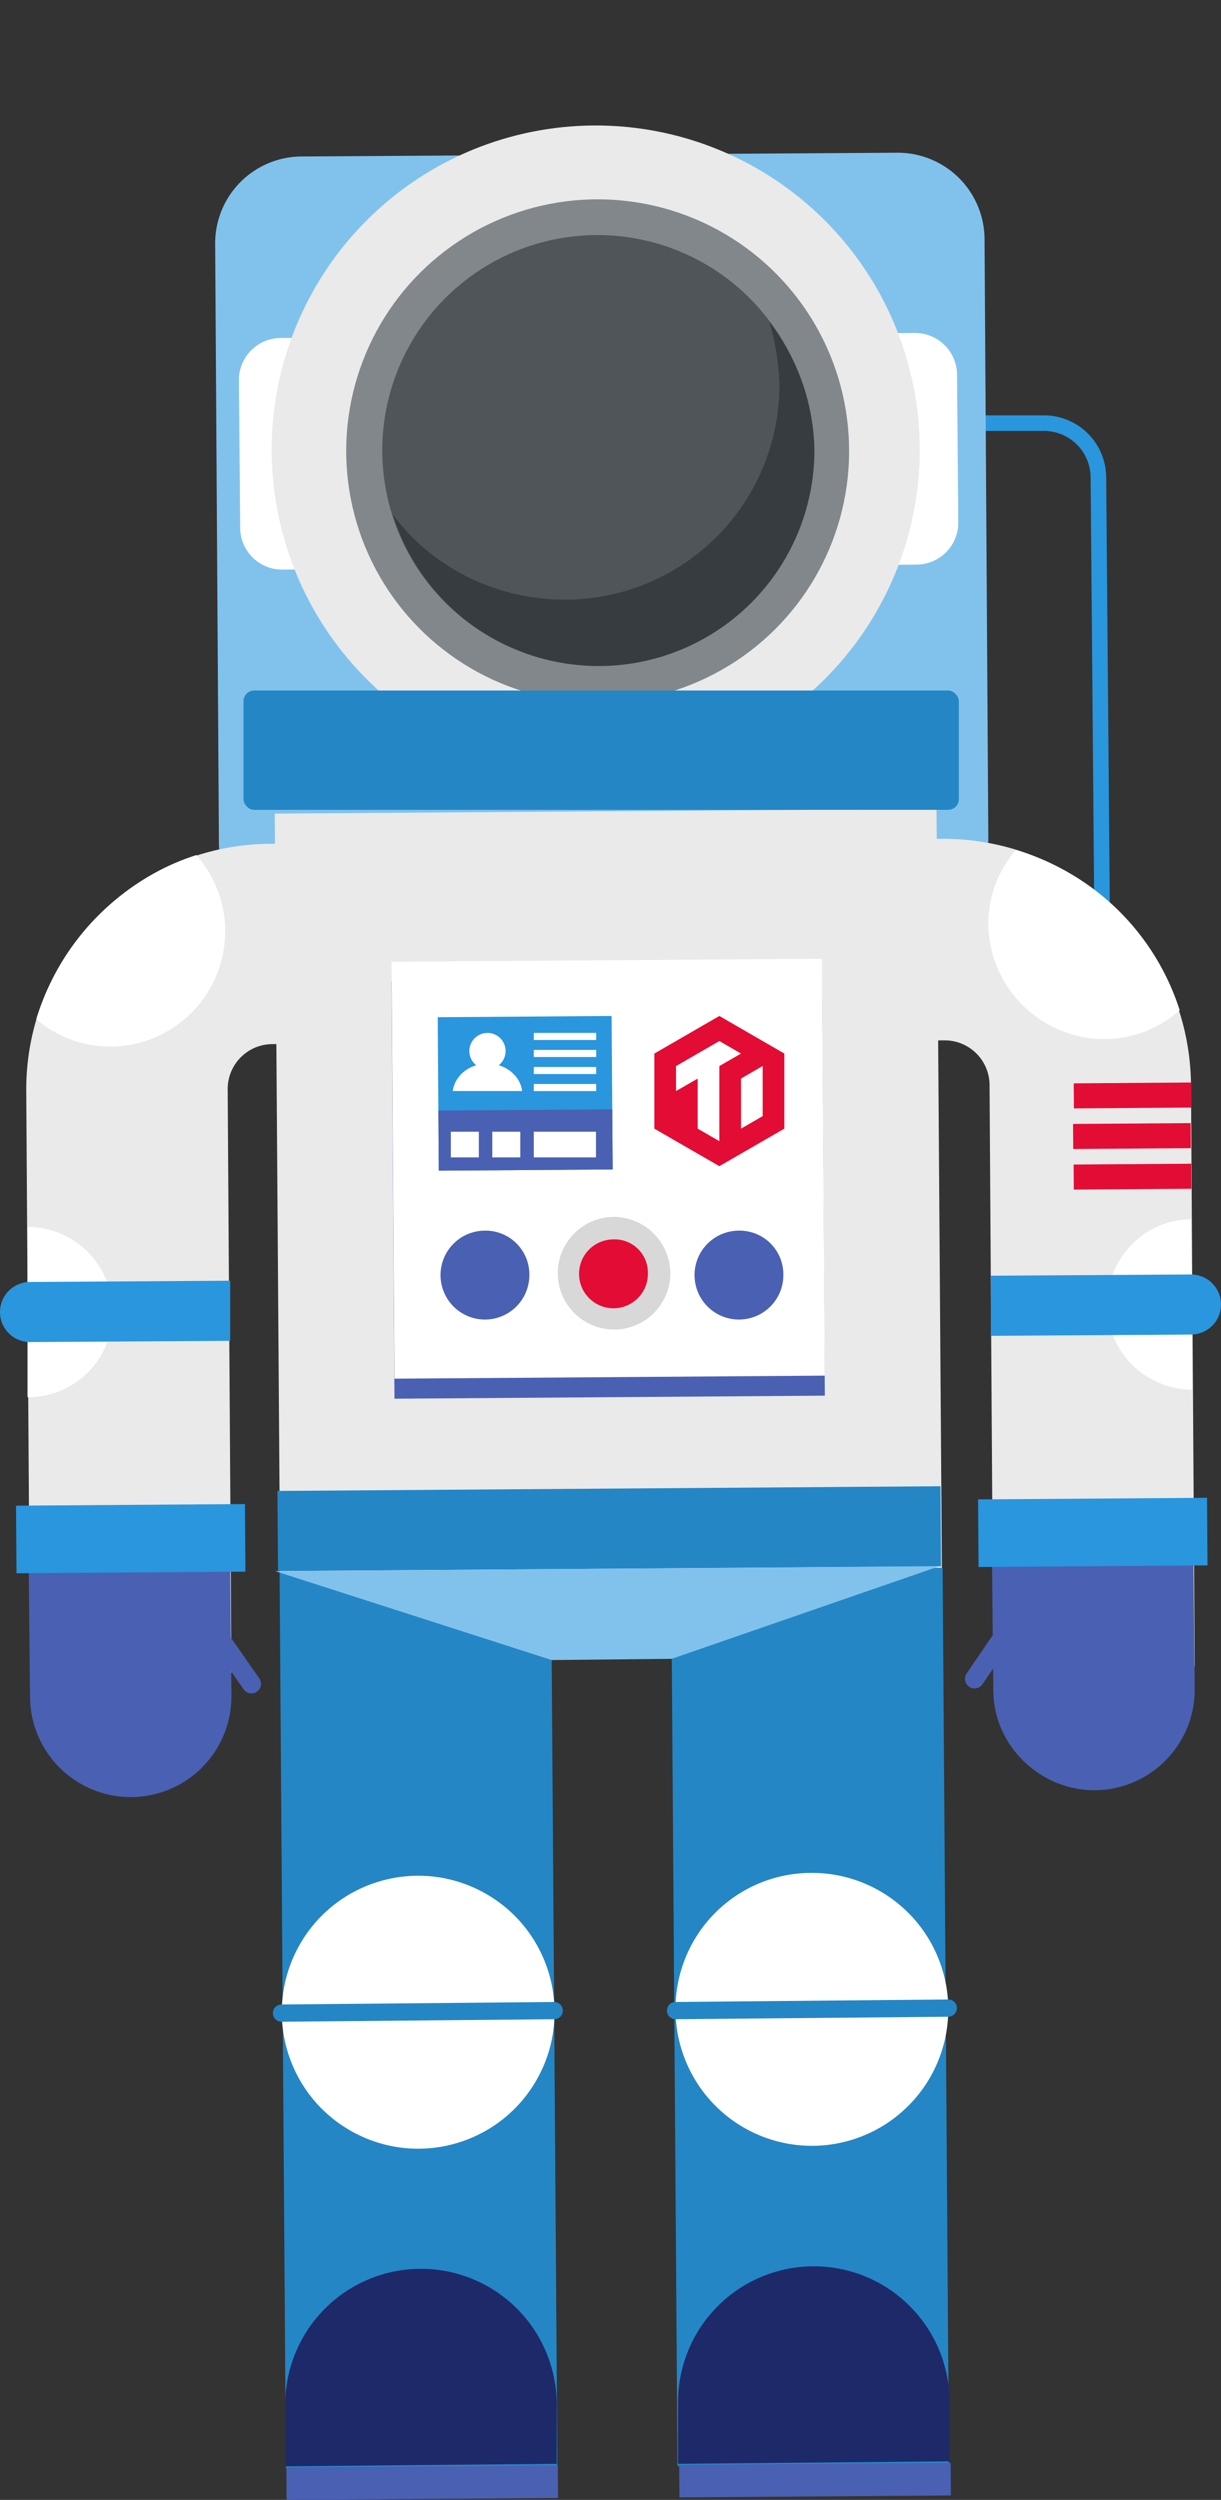 <svg xmlns="http://www.w3.org/2000/svg" viewBox="0 0 342.412 700.544"><rect x="0" y="0" width="342.412" height="700.544" fill="#333333" stroke="none"/><defs><style>.cls-13,.cls-14{fill:none;stroke-miterlimit:10}.cls-2{fill:#81c2ed}.cls-3{fill:#eaeaea}.cls-4{fill:#fff}.cls-5{fill:#2996dd}.cls-6{fill:#e30c34}.cls-10{fill:#2486c5}.cls-11{fill:#1e2969}.cls-12{fill:#4a60b2}.cls-13,.cls-14{stroke:#2486c5;stroke-width:4.832px;stroke-linecap:round}.cls-14{stroke:#4a60b2;stroke-width:5.369px}</style></defs><g id="Group_221" data-name="Group 221" transform="translate(-955.03 -506.891)"><path id="Path_286" data-name="Path 286" d="M1231.134 625.47h16.489a15.274 15.274 0 0 1 15.437 15.086l1.049 124.194-43.5.351" stroke="#2996dd" stroke-width="4.368" fill="none" stroke-miterlimit="10"/><path id="Path_287" data-name="Path 287" class="cls-2" d="M234.114 201.105a24.333 24.333 0 0 1-24.207 24.558l-167 1.053a24.333 24.333 0 0 1-24.558-24.207L17.3 34.811a24.333 24.333 0 0 1 24.207-24.558L208.5 9.2a24.333 24.333 0 0 1 24.558 24.207z" transform="translate(998.073 540.49)"/><g id="Group_195" data-name="Group 195" transform="translate(1149.04 741.946)"><path id="Path_288" data-name="Path 288" class="cls-3" d="M139.951 296.251l56.484-.351-1.052-163.137A69.476 69.476 0 0 0 125.917 64l-70.517.351.351 56.484 70.517-.351a12.577 12.577 0 0 1 12.63 12.63z" transform="translate(-55.4 -64)"/></g><path id="Path_290" data-name="Path 290" class="cls-4" d="M88.6 118.257a23.881 23.881 0 0 0 23.857 23.857l-.351-47.714c-12.981 0-23.506 10.876-23.506 23.857z" transform="translate(1176.916 754.199)"/><g id="Group_196" data-name="Group 196" transform="translate(1232.889 864.036)"><path id="Path_291" data-name="Path 291" class="cls-5" d="M79.3 115.991l56.133-.351a8.42 8.42 0 1 0 0-16.84l-56.133.351z" transform="translate(-79.3 -98.8)"/></g><path id="Path_292" data-name="Path 292" class="cls-4" d="M132.777 109.807a32.012 32.012 0 0 1-21.05 8.069A32.652 32.652 0 0 1 79.1 85.95a31.717 31.717 0 0 1 7.718-21.05 68.5 68.5 0 0 1 45.959 44.907z" transform="translate(1153.087 680.204)"/><g id="Group_208" data-name="Group 208" transform="translate(1255.95 810.244)"><path id="Rectangle_75" data-name="Rectangle 75" class="cls-6" transform="rotate(179.595 16.597 3.567)" d="M0 0h32.978v7.017H0z"/><path id="Rectangle_76" data-name="Rectangle 76" class="cls-6" transform="rotate(179.595 16.481 9.255)" d="M0 0h32.978v7.017H0z"/><path id="Rectangle_77" data-name="Rectangle 77" class="cls-6" transform="rotate(179.595 16.541 14.943)" d="M0 0h32.978v7.017H0z"/></g><path id="Path_293" data-name="Path 293" class="cls-4" d="M220.929 76.576A11.758 11.758 0 0 1 209.351 88.5L31.479 89.9a11.758 11.758 0 0 1-11.928-11.57l-.351-41.4A11.758 11.758 0 0 1 30.777 25l177.872-1.4a11.758 11.758 0 0 1 11.928 11.577z" transform="translate(1002.839 576.61)"/><circle id="Ellipse_58" data-name="Ellipse 58" class="cls-3" cx="90.866" cy="90.866" r="90.866" transform="rotate(-34.45 1480.677 -1301.207)"/><circle id="Ellipse_59" data-name="Ellipse 59" cx="70.517" cy="70.517" r="70.517" transform="rotate(-63.43 1051.894 -499.374)" fill="#82878c"/><circle id="Ellipse_60" data-name="Ellipse 60" cx="60.343" cy="60.343" r="60.343" transform="rotate(-68.1 1015.234 -439.209)" fill="#50555a"/><path id="Path_294" data-name="Path 294" d="M137.1 22.7a70.426 70.426 0 0 1 2.807 17.191 60.118 60.118 0 0 1-59.992 60.694c-19.647 0-37.539-9.122-48.415-23.857a60.491 60.491 0 0 0 118.23-18.243A60.657 60.657 0 0 0 137.1 22.7z" transform="translate(1033.691 574.352)" fill="#373c41"/><path id="Rectangle_78" data-name="Rectangle 78" class="cls-3" transform="rotate(-.405 104481.556 -145640.974)" d="M0 0h185.59v237.513H0z"/><path id="Rectangle_79" data-name="Rectangle 79" class="cls-10" transform="rotate(-.405 134555.18 -145726.945)" d="M0 0h76.131v251.196H0z"/><path id="Rectangle_80" data-name="Rectangle 80" class="cls-10" transform="rotate(-.405 134510.631 -161262.31)" d="M0 0h76.131v251.196H0z"/><g id="Group_198" data-name="Group 198" transform="translate(962.394 742.998)"><path id="Path_297" data-name="Path 297" class="cls-3" d="M59.739 296.9l-56.484.351L2.2 134.116a68.8 68.8 0 0 1 68.765-69.465l70.517-.351.351 56.133-70.517.351a12.577 12.577 0 0 0-12.63 12.63z" transform="translate(-2.199 -64.3)"/></g><path id="Path_298" data-name="Path 298" class="cls-11" d="M99.031 216.09a38.066 38.066 0 0 0-76.131.351v17.191l76.131-.7z" transform="translate(1012.119 964.396)"/><path id="Rectangle_83" data-name="Rectangle 83" class="cls-12" transform="rotate(-.405 170043.574 -145870.598)" d="M0 0h76.131v9.122H0z"/><circle id="Ellipse_61" data-name="Ellipse 61" class="cls-4" cx="38.241" cy="38.241" r="38.241" transform="rotate(-61.564 1421.938 -313.44)"/><path id="Line_7" data-name="Line 7" class="cls-13" transform="translate(1033.967 1070.325)" d="M0 .702L76.481 0"/><path id="Rectangle_84" data-name="Rectangle 84" class="cls-10" transform="rotate(-.405 131333.598 -145653.73)" d="M0 0h185.941v22.453H0z"/><path id="Path_304" data-name="Path 304" class="cls-12" d="M59.235 157.232a28.243 28.243 0 1 1-56.484.351L2.4 122.851l56.484-.351z" transform="translate(960.699 824.683)"/><path id="Line_8" data-name="Line 8" class="cls-14" transform="translate(1010.11 956.655)" d="M0 0l15.437 22.102"/><path id="Path_305" data-name="Path 305" class="cls-2" d="M208.392 122.1L22.1 123.5l77.534 24.909 33.68-.351z" transform="translate(1010.113 823.679)"/><path id="Path_307" data-name="Path 307" class="cls-4" d="M26.157 118.857A23.66 23.66 0 0 1 2.3 142.713V95a23.881 23.881 0 0 1 23.857 23.857z" transform="translate(960.448 755.704)"/><g id="Group_199" data-name="Group 199" transform="translate(955.03 865.79)"><path id="Path_308" data-name="Path 308" class="cls-5" d="M64.653 116.14l-56.133.351a8.42 8.42 0 0 1 0-16.84l56.133-.351z" transform="translate(-.1 -99.3)"/></g><g id="Group_202" data-name="Group 202" transform="translate(959.523 928.372)"><path id="Rectangle_89" data-name="Rectangle 89" class="cls-5" transform="rotate(-.405 64.086 .227)" d="M0 0h64.202v18.945H0z"/></g><path id="Path_318" data-name="Path 318" class="cls-4" d="M3 111.259a31.717 31.717 0 0 0 21.05 7.718A32.315 32.315 0 0 0 47.907 65.3C26.857 71.966 9.666 89.507 3 111.259z" transform="translate(962.204 681.207)"/><path id="Path_319" data-name="Path 319" class="cls-11" d="M130.431 215.89a38.066 38.066 0 0 0-76.131.351v17.191l76.131-.7z" transform="translate(1090.881 963.895)"/><path id="Rectangle_93" data-name="Rectangle 93" class="cls-12" transform="rotate(-.405 169999.486 -161456.043)" d="M0 0h76.131v9.122H0z"/><path id="Path_320" data-name="Path 320" class="cls-4" d="M54.1 185.2a38.242 38.242 0 1 0 37.894-38.6A38.108 38.108 0 0 0 54.1 185.2z" transform="translate(1090.375 885.13)"/><path id="Line_9" data-name="Line 9" class="cls-13" transform="translate(1144.479 1069.623)" d="M76.481 0L0 .702"/><path id="Path_321" data-name="Path 321" class="cls-12" d="M79.751 157.083c0 15.437 12.981 28.067 28.417 28.067a28.225 28.225 0 0 0 28.067-28.417L135.884 122l-56.484.351z" transform="translate(1153.839 823.429)"/><path id="Line_10" data-name="Line 10" class="cls-14" transform="translate(1228.328 955.252)" d="M15.086 0L0 22.102"/><g id="Group_205" data-name="Group 205" transform="translate(1229.323 926.617)"><path id="Rectangle_94" data-name="Rectangle 94" class="cls-5" transform="rotate(-.405 64.228 .227)" d="M0 0h64.202v18.945H0z"/></g><rect id="Rectangle_104" data-name="Rectangle 104" class="cls-10" width="200.615" height="33.436" rx="3" transform="translate(1023.312 700.396)"/><path id="Rectangle_81" data-name="Rectangle 81" class="cls-12" transform="rotate(-.405 111165.862 -150251.414)" d="M0 0h120.686v116.827H0z"/><path id="Rectangle_82" data-name="Rectangle 82" class="cls-4" transform="rotate(-.405 110371.788 -150254.22)" d="M0 0h120.686v116.827H0z"/><path id="Rectangle_85" data-name="Rectangle 85" class="cls-5" transform="rotate(-.405 112575.582 -152078.214)" d="M0 0h48.766v43.005H0z"/><path id="Path_300" data-name="Path 300" class="cls-12" d="M59.809 107.59a12.456 12.456 0 1 1-12.63-12.279 12.277 12.277 0 0 1 12.63 12.279z" transform="translate(1043.673 756.445)"/><path id="Path_301" data-name="Path 301" d="M76.675 109.987A15.787 15.787 0 1 1 60.887 94.2a15.948 15.948 0 0 1 15.788 15.787z" transform="translate(1066.35 753.697)" fill="#d8d8d8"/><path id="Path_302" data-name="Path 302" class="cls-6" d="M66.1 105.486a9.649 9.649 0 1 1-9.823-9.472 9.309 9.309 0 0 1 9.823 9.472z" transform="translate(1070.615 758.199)"/><g id="Group_207" data-name="Group 207" transform="translate(1138.534 791.6)"><path id="Path_2" data-name="Path 2" class="cls-6" d="M78.9 65.13v21.043l18.225 10.513 18.225-10.513V65.13L97.125 54.6z" transform="translate(-78.9 -54.6)"/><path id="Path_3" data-name="Path 3" class="cls-4" d="M127.05 96.2l-12.15 7.02v7l6.075-3.493v14.023l6.075 3.51v-21.04l6.075-3.51z" transform="translate(-108.825 -89.18)"/><path id="Path_4" data-name="Path 4" class="cls-4" d="M222.9 141.21v14.04l6.075-3.51v-14.023l-.017-.017z" transform="translate(-198.6 -123.677)"/></g><path id="Path_322" data-name="Path 322" class="cls-12" d="M59.809 107.59a12.456 12.456 0 1 1-12.63-12.279 12.277 12.277 0 0 1 12.63 12.279z" transform="translate(1114.906 756.445)"/><g id="Group_217" data-name="Group 217" transform="translate(1080.007 796.342)"><g id="Group_216" data-name="Group 216"><g id="Group_215" data-name="Group 215" transform="translate(1.948)"><ellipse id="Ellipse_63" data-name="Ellipse 63" class="cls-4" cx="9.778" cy="8.605" rx="9.778" ry="8.605" transform="translate(0 8.605)"/><ellipse id="Ellipse_64" data-name="Ellipse 64" class="cls-4" cx="5.085" cy="5.085" rx="5.085" ry="5.085" transform="translate(4.694)"/></g><path id="Rectangle_107" data-name="Rectangle 107" class="cls-5" transform="translate(0 16.291)" d="M0 0h24.436v11.404H0z"/></g><path id="Rectangle_108" data-name="Rectangle 108" class="cls-4" transform="translate(24.713)" d="M0 0h17.496v1.986H0z"/><path id="Rectangle_109" data-name="Rectangle 109" class="cls-4" transform="translate(24.713 4.772)" d="M0 0h17.496v1.986H0z"/><path id="Rectangle_110" data-name="Rectangle 110" class="cls-4" transform="translate(24.713 9.543)" d="M0 0h17.496v1.986H0z"/><path id="Rectangle_112" data-name="Rectangle 112" class="cls-4" transform="translate(24.713 14.315)" d="M0 0h17.496v1.986H0z"/></g><path id="Rectangle_113" data-name="Rectangle 113" class="cls-12" transform="rotate(-.405 116277.531 -152091.161)" d="M0 0h48.766v16.838H0z"/><path id="Rectangle_114" data-name="Rectangle 114" class="cls-4" transform="translate(1104.721 824.036)" d="M0 0h17.445v7.195H0z"/><path id="Rectangle_115" data-name="Rectangle 115" class="cls-4" transform="translate(1081.461 824.036)" d="M0 0h7.85v7.195H0z"/><path id="Rectangle_116" data-name="Rectangle 116" class="cls-4" transform="translate(1093.091 824.036)" d="M0 0h7.85v7.195H0z"/></g></svg>